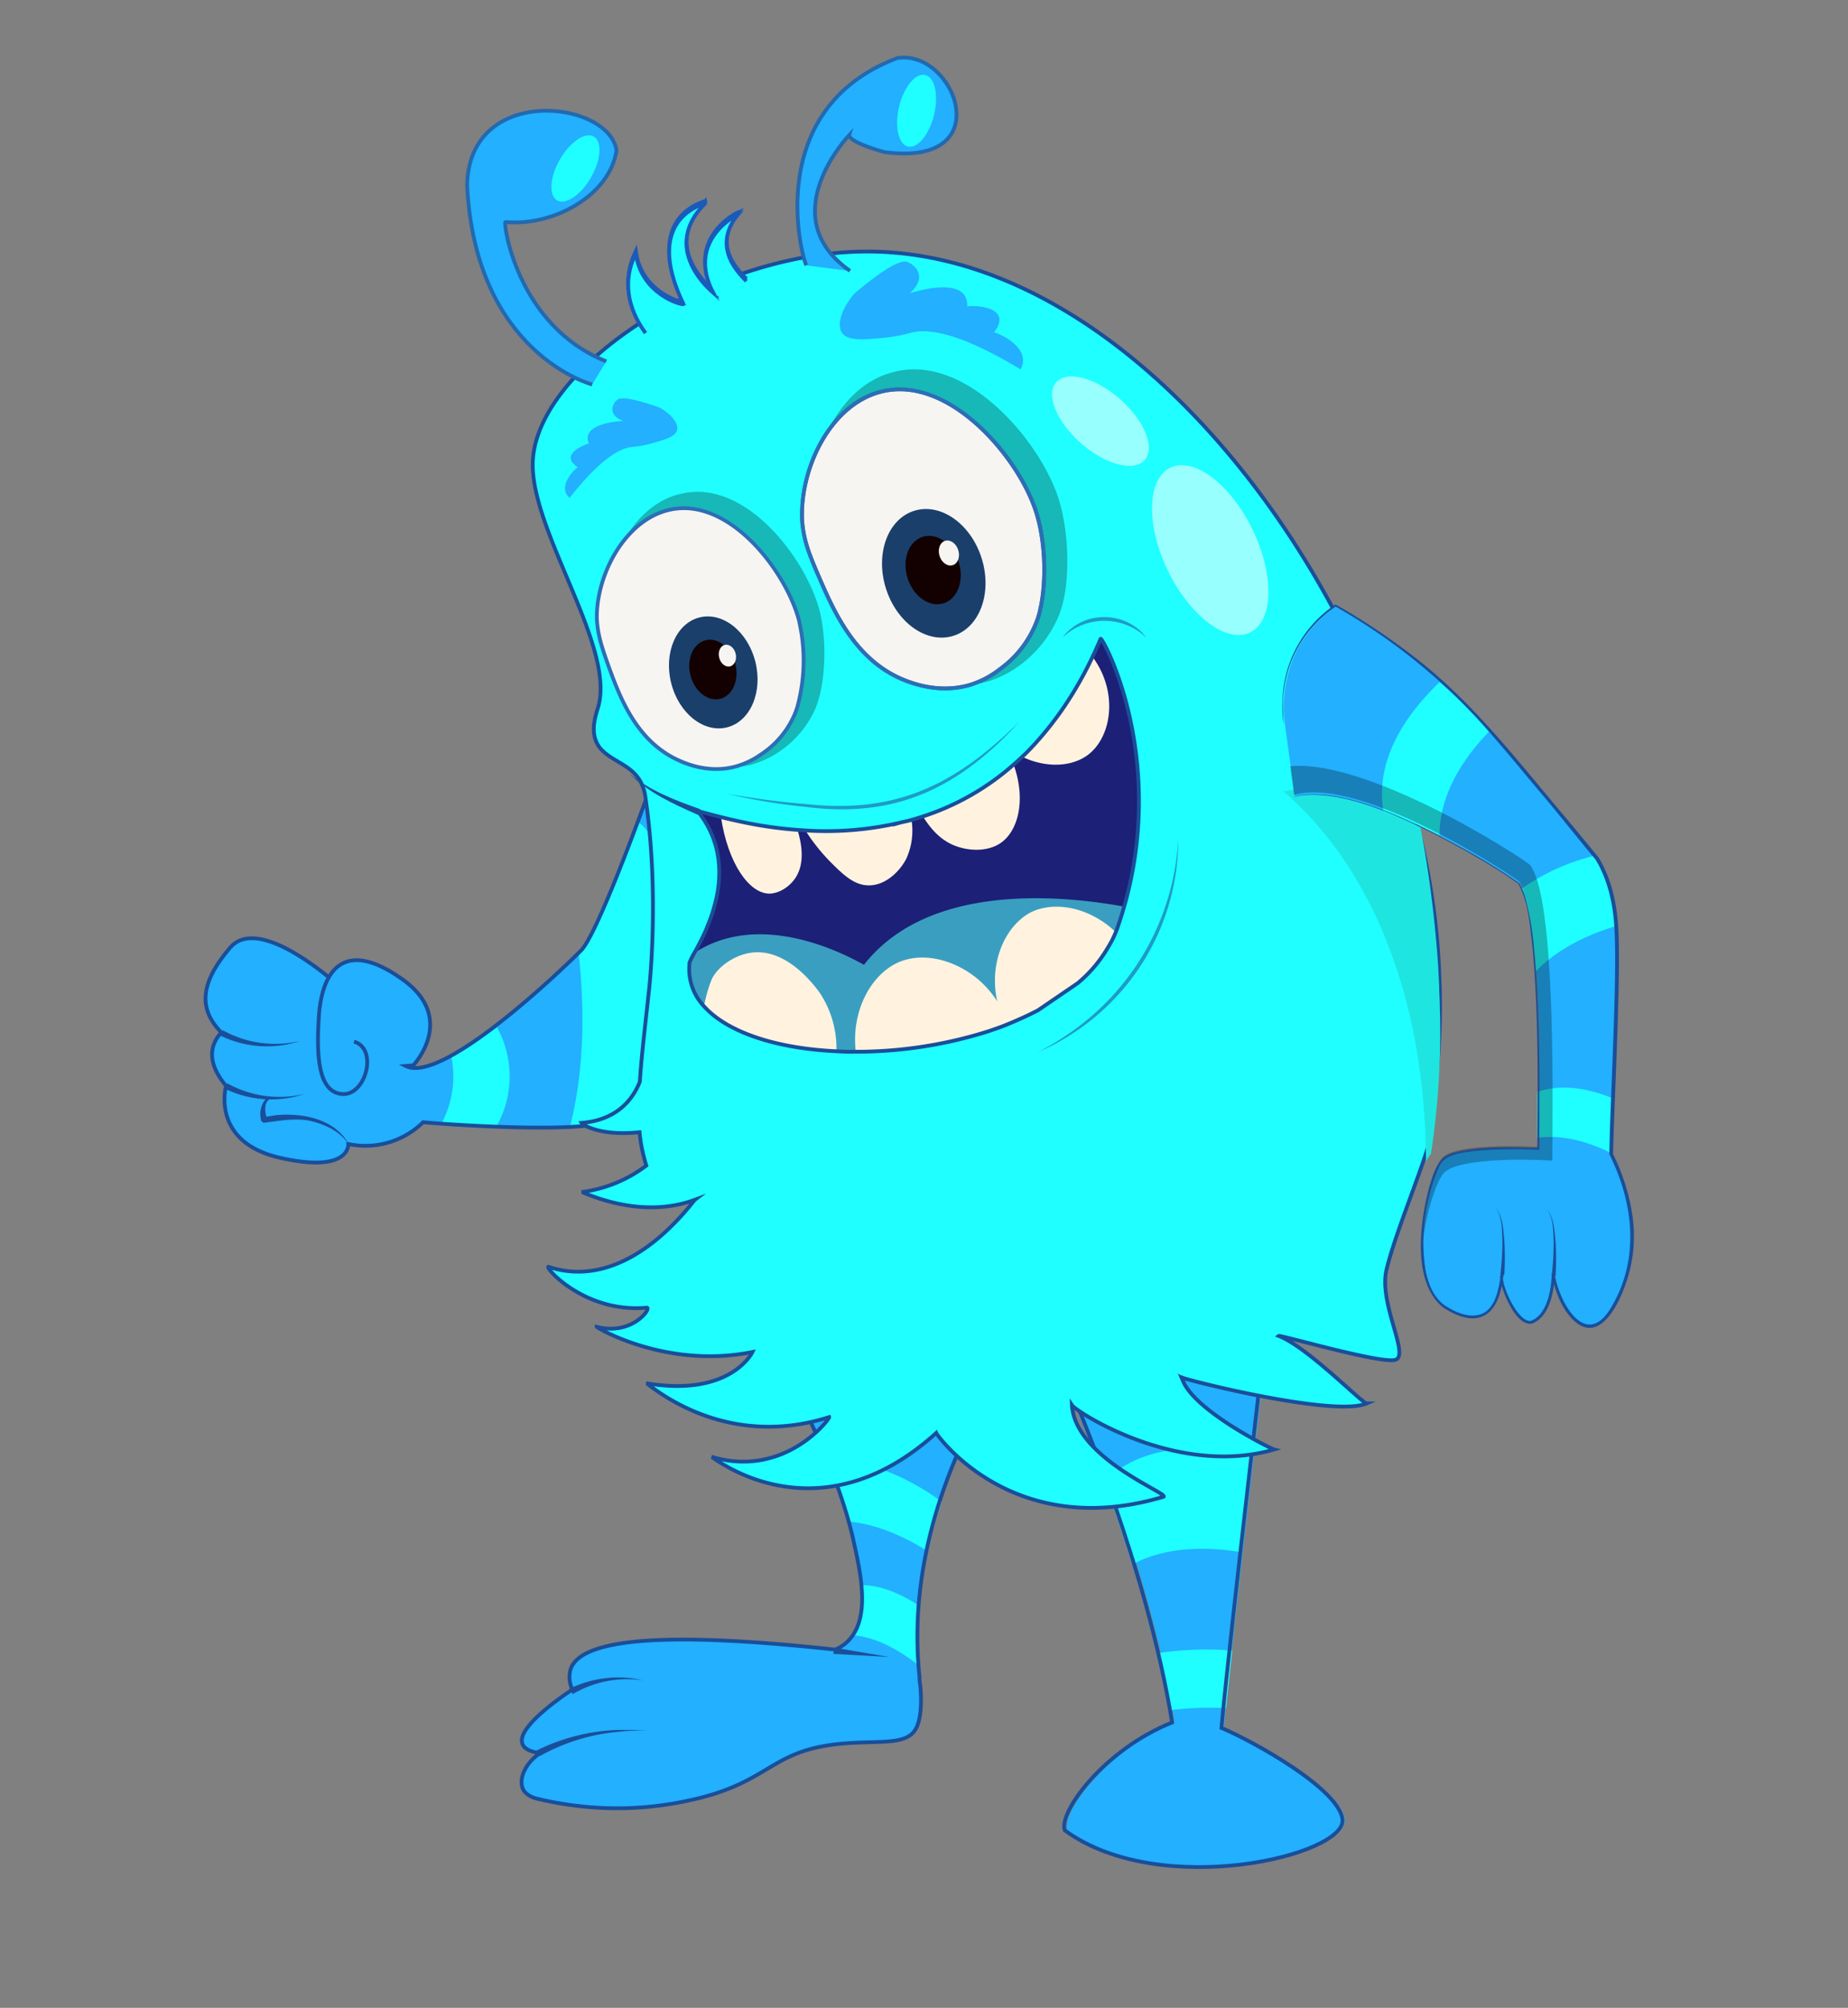 <svg id="Layer_1" data-name="Layer 1" xmlns="http://www.w3.org/2000/svg" xmlns:xlink="http://www.w3.org/1999/xlink" width="488.64" height="530.82" viewBox="0 0 488.64 530.82">
  <rect x="0" y="0" width="488.64" height="530.82" fill="#808080" stroke="none"/>
  <defs>
    <style>
      .cls-1, .cls-14, .cls-19, .cls-6 {
        fill: none;
      }

      .cls-2, .cls-20 {
        fill: #22b0ff;
      }

      .cls-16, .cls-3 {
        fill: #1fffff;
      }

      .cls-4 {
        fill: #1a4e99;
      }

      .cls-5 {
        fill: #a5cf47;
      }

      .cls-6 {
        stroke: #1a4e99;
      }

      .cls-14, .cls-15, .cls-16, .cls-19, .cls-20, .cls-6 {
        stroke-miterlimit: 10;
      }

      .cls-7 {
        fill: #1c2077;
      }

      .cls-8 {
        fill: #3a9ec1;
      }

      .cls-9 {
        fill: #fff3df;
      }

      .cls-10, .cls-15 {
        fill: #f7f5f2;
      }

      .cls-11 {
        opacity: 0.28;
      }

      .cls-12 {
        fill: #1a3f6b;
      }

      .cls-13 {
        fill: #130101;
      }

      .cls-14, .cls-15 {
        stroke: #2d6eb5;
      }

      .cls-16 {
        stroke: #1a5bba;
      }

      .cls-17 {
        opacity: 0.54;
      }

      .cls-18 {
        fill: #fff;
      }

      .cls-19, .cls-20 {
        stroke: #2369af;
      }

      .cls-21 {
        fill: #1fe5e0;
      }

      .cls-22 {
        opacity: 0.56;
      }

      .cls-23 {
        clip-path: url(#clip-path);
      }

      .cls-24 {
        clip-path: url(#clip-path-2);
      }

      .cls-25 {
        fill: #191c3f;
      }

      .cls-26 {
        opacity: 0.57;
      }

      .cls-27 {
        opacity: 0.8;
      }

      .cls-28 {
        fill: #f4edf9;
      }

      .cls-29 {
        fill: #a0e6f9;
      }

      .cls-30 {
        opacity: 0.89;
      }

      .cls-31 {
        opacity: 0.7;
      }

      .cls-32 {
        fill: #f9e9aa;
      }
    </style>
    <clipPath id="clip-path">
      <rect class="cls-1" x="-392.97" y="-1720.41" width="1600" height="900"/>
    </clipPath>
    <clipPath id="clip-path-2">
      <rect class="cls-1" x="-9369.81" y="-1955.1" width="10800" height="2050"/>
    </clipPath>
  </defs>
  <g>
    <g>
      <path class="cls-2" d="M138.38,473.17c.16.33,1,1.65,3.46,2.31A92.12,92.12,0,0,0,160,478a88,88,0,0,0,21.28-1.82c21.94-4.45,21.77-12.86,39.42-15,10.73-1.32,18.81.66,21.45-4.12,2.14-3.8,1.15-11.71,1.15-11.71a8.28,8.28,0,0,1-.16-2c-1.82-17.16.33-39.26,13-65.49-23.42-5.78-46.68-11.55-46.68-11.39a138.08,138.08,0,0,1,6.59,13.2c3.47,7.75,7.43,17.82,9.57,27.38s4.62,21.12-1.65,27.06a11.09,11.09,0,0,1-3.13,2c-44.05-4.79-67.31-3.14-70,5.28a7.58,7.58,0,0,0,.5,5.28c-5.44,3.63-14.68,10.55-13.2,14.35.33,1,1.49,2,4.62,2.47h0C138.54,466.41,137.06,470.7,138.38,473.17Z"/>
      <path class="cls-3" d="M243,440.37a105,105,0,0,1,0-15.86c-4.3-2.86-9.66-5.41-15.08-5.44.48,5,.08,9.78-2.34,13.26C232.25,432.85,238.67,436.89,243,440.37Z"/>
      <path class="cls-2" d="M209.48,366.61a135.64,135.64,0,0,1,6.59,13.19c1,2.31,2.15,4.95,3.3,7.59a146.13,146.13,0,0,0,30,6.76A130.81,130.81,0,0,1,256.16,378C232.57,372.05,209.48,366.28,209.48,366.61Z"/>
      <path class="cls-4" d="M142.72,464.27a51.75,51.75,0,0,1,20.95-6.44,55.84,55.84,0,0,1,7.42-.33c-2.47-.16-5-.16-7.42-.16a52.53,52.53,0,0,0-21.78,5.44l.83,1.49Z"/>
      <path class="cls-5" d="M310.76,455.36a49.36,49.36,0,0,1,.66,4.95"/>
      <path class="cls-5" d="M323.8,456.84c-.17,2.81-.33,4.46-.33,5"/>
      <path class="cls-2" d="M282.22,483.9c25.24,18.47,74.73,6.6,73.41-3-1.15-8.09-23.42-20.46-32-24.09,2.14-23.92,14-123.72,14-124.71S285,370.4,285,370.4s19.13,44.21,25.57,85C292.62,462.62,280.58,479.28,282.22,483.9Z"/>
      <path class="cls-3" d="M306.12,437.06c1.21,5,2.31,10,3.25,15.08a82.65,82.65,0,0,1,14.84-.55c.45-4.31,1-9.49,1.64-15.23A85,85,0,0,0,306.12,437.06Z"/>
      <path class="cls-2" d="M285.19,374s3.8,8.91,8.75,22.6a150.89,150.89,0,0,0,37.44-11.38c2.81-24.42,5.28-45.86,5.61-49C330.23,340.54,285.19,374,285.19,374Z"/>
      <polygon class="cls-4" points="220.38 437.24 235.07 438.06 220.55 435.59 220.38 437.24"/>
      <path class="cls-4" d="M151.43,447.88a28.33,28.33,0,0,1,18.64-3.63,28.84,28.84,0,0,0-19.63,2.31c.16-.17,1,1.32,1,1.32Z"/>
      <path class="cls-3" d="M219.07,386.45a153,153,0,0,1,5.5,15.82c7.92.76,15.5,4.54,20.79,7.87A123.85,123.85,0,0,1,249,397C243.21,392.76,231,385.32,219.07,386.45Z"/>
      <path class="cls-3" d="M292,391.69c2.28,6.32,4.86,13.81,7.37,21.93,9.32-5.1,20.8-4.56,28.45-3.32,1-8.52,2-17.33,3-25.83C322.38,382.59,303.5,380.05,292,391.69Z"/>
      <path class="cls-6" d="M138.38,473.17c.16.33,1,1.65,3.46,2.31A92.12,92.12,0,0,0,160,478a88,88,0,0,0,21.28-1.82c21.94-4.45,21.77-12.86,39.42-15,10.73-1.32,18.81.66,21.45-4.12,2.14-3.8,1.15-11.71,1.15-11.71a8.28,8.28,0,0,1-.16-2c-1.82-17.16.33-39.26,13-65.49-23.42-5.78-46.68-11.55-46.68-11.39a138.08,138.08,0,0,1,6.59,13.2c3.47,7.75,7.43,17.82,9.57,27.38s4.62,21.12-1.65,27.06a11.09,11.09,0,0,1-3.13,2c-44.05-4.79-67.31-3.14-70,5.28a7.58,7.58,0,0,0,.5,5.28c-5.44,3.63-14.68,10.55-13.2,14.35.33,1,1.49,2,4.62,2.47h0C138.54,466.41,137.06,470.7,138.38,473.17Z"/>
      <path class="cls-6" d="M281.56,483.9c25.24,18.47,74.73,6.6,73.41-3-1.15-8.09-23.42-20.46-32-24.09,2.14-23.92,14-123.72,14-124.71s-52.62,38.27-52.62,38.27,19,44.21,25.57,85C291.79,462.62,279.75,479.28,281.56,483.9Z"/>
    </g>
    <g>
      <path class="cls-2" d="M87.15,258.53c-6.43-5.28-20.12-15-26.23-8.08-7.75,9.07-8.74,16-2.47,22.43.49.17-6.43,4.95,1.32,14.19-.17.66-3.8,14.85,14.19,19,18.8,4.29,18.14-3.63,18.14-3.63a21.79,21.79,0,0,0,19.8-5.77c.49.16,44,3.63,50.48-.83,6.43-4.29,12.86-24.25,12.86-24.25V199s-16.33,47-21.61,52.29-36.78,35.47-46.35,30.52l2-.16s11.87-12.54-3.14-22.93c-15-10.56-20.78-2.31-21.77,9.23-.83,11.55-.17,20.79,6.1,21.28s9.57-12,3.14-13.85"/>
      <path class="cls-3" d="M116.59,297.3c3.47.25,8.73.58,14.49.82a26.76,26.76,0,0,0,.3-26.57,94,94,0,0,1-12,8,27,27,0,0,1,.48,4.62A26.62,26.62,0,0,1,116.59,297.3Z"/>
      <path class="cls-3" d="M150.83,297.46c5.77-.16,10.23-.82,12-2,6.43-4.29,12.87-24.25,12.87-24.25V230.82c-1.49-6.44-3.8-11.22-6.77-13.36-5.11,13.69-11.71,30.51-14.84,33.48L153,252.1C154.46,265,154.79,281.46,150.83,297.46Z"/>
      <path class="cls-6" d="M87.15,258.53c-6.43-5.28-20.12-15-26.23-8.08-7.75,9.07-8.74,16-2.47,22.43.49.17-6.43,4.95,1.32,14.19-.17.66-3.8,14.85,14.19,19,18.8,4.29,18.14-3.63,18.14-3.63a21.79,21.79,0,0,0,19.8-5.77c.49.16,44,3.63,50.48-.83,6.43-4.29,12.86-24.25,12.86-24.25V199s-16.33,47-21.61,52.29-36.78,35.47-46.35,30.52l2-.16s11.87-12.54-3.14-22.93c-15-10.56-20.78-2.31-21.77,9.23-.83,11.55-.17,20.79,6.1,21.28s9.57-12,3.14-13.85"/>
      <path class="cls-4" d="M58.12,273.71a28,28,0,0,0,21.28,1.48,28.56,28.56,0,0,1-20.46-2.8l-.82,1.32Z"/>
      <path class="cls-4" d="M59.27,287.73a28,28,0,0,0,21.28,1.48,28.53,28.53,0,0,1-20.45-2.8l-.83,1.32Z"/>
      <path class="cls-4" d="M92.27,302.58c-3.63-6.77-12.21-8.42-19.3-7.76-1,.17-2.15.33-3.14.5h.5c.33.16.16.16.16.16-.49-1.65-.82-4.45,1.32-5.11v-.17a2,2,0,0,0-1.81.66A6.35,6.35,0,0,0,69,296a1,1,0,0,0,.82.82c4-.49,8.25-1.32,12.21-.49,4.12,1,7.92,2.8,10.23,6.27Z"/>
    </g>
    <path class="cls-3" d="M145,334.9c-1,.15,9.68,12.35,26.08,10.81,1.13.26-4,7.47-13.3,5.07,0,.22,18.52,11.24,41.19,6.65-.48,1-6.65,11.87-28.1,8.26.58,0,19.88,18,48.38,8.95.18.51-11.87,16.32-31.14,10.48.46.14,27.71,22.33,59.44-6.28.21.54,20.18,28.84,60.14,16.85,1.12-1-22.47-9.87-24.18-23.42a5.83,5.83,0,0,1-.09-.84,2.66,2.66,0,0,0,.8.77c4.71,3.7,29.25,17.84,52.7,11-1-.26-20.62-10-24.07-18a6.27,6.27,0,0,1-.37-1.05,14.72,14.72,0,0,0,1.69.54c7.77,2.17,39.65,9.64,47.22,6.33-1.2,0-15.76-15-23.29-17.83.39-.34,26.77,7.36,30.8,6.33s-4.4-14.9-2.3-23.8,8.8-25,11.09-32.89c1.17-4,1.94-13.47,2.44-21.71,0,0,0,0,0-.06a177.13,177.13,0,0,0,.43-23.54c-2.94-85.47-74.8-192.91-153.35-191-40.28,1-85.51,30.76-86.34,55.67-.6,18.15,21.86,48.64,17.33,64.6-.66,2.32-2.48,7,.32,10.79,3,3.83,8.91,4.51,11.22,9.83a12.45,12.45,0,0,1,.83,2.74c4,26.63,1,52,1,52-1.09,10-2,17.62-2.39,23.84v0c-2,5-6.31,10.14-15.43,10.88.21.39,4.66,3.56,15.36,2.46.1,1.21.27,2.37.47,3.5a46.92,46.92,0,0,0,1.32,5.32,36,36,0,0,1-17.14,7c.54,0,10.22,4.95,21.73,3.88a32,32,0,0,0,8.28-1.86c-.26.2-2.27,3-5.63,6.38C171.38,330.44,159.17,339.63,145,334.9Z"/>
    <path class="cls-6" d="M145,334.9c-1,.15,9.68,12.35,26.08,10.81,1.13.26-4,7.47-13.3,5.07,0,.22,18.52,11.24,41.19,6.65-.48,1-6.65,11.87-28.1,8.26.58,0,19.88,18,48.38,8.95.18.51-11.87,16.32-31.14,10.48.46.14,27.71,22.33,59.44-6.28.21.54,20.18,28.84,60.14,16.85,1.12-1-22.47-9.87-24.18-23.42a5.83,5.83,0,0,1-.09-.84,2.66,2.66,0,0,0,.8.77c4.71,3.7,29.25,17.84,52.7,11-1-.26-20.62-10-24.07-18a6.27,6.27,0,0,1-.37-1.05,14.72,14.72,0,0,0,1.69.54c7.77,2.17,39.65,9.64,47.22,6.33-1.2,0-15.76-15-23.29-17.83.39-.34,26.77,7.36,30.8,6.33s-4.4-14.9-2.3-23.8,8.8-25,11.09-32.89c1.17-4,1.94-13.47,2.44-21.71,0,0,0,0,0-.06a177.13,177.13,0,0,0,.43-23.54c-2.94-85.47-74.8-192.91-153.35-191-40.28,1-85.51,30.76-86.34,55.67-.6,18.15,21.86,48.64,17.33,64.6-.66,2.32-2.48,7,.32,10.79,3,3.83,8.91,4.51,11.22,9.83a12.45,12.45,0,0,1,.83,2.74c4,26.63,1,52,1,52-1.09,10-2,17.62-2.39,23.84v0c-2,5-6.31,10.14-15.43,10.88.21.39,4.66,3.56,15.36,2.46.1,1.21.27,2.37.47,3.5a46.92,46.92,0,0,0,1.32,5.32,36,36,0,0,1-17.14,7c.54,0,10.22,4.95,21.73,3.88a32,32,0,0,0,8.28-1.86c-.26.2-2.27,3-5.63,6.38C171.38,330.44,159.17,339.63,145,334.9Z"/>
    <g>
      <path class="cls-7" d="M190.17,229a30.86,30.86,0,0,1-.52,7.49q-.09.51-.21,1-.21,1-.48,1.95a46.65,46.65,0,0,1-1.87,5.4.11.11,0,0,1,0,0c-.59,1.36-1.17,2.61-1.73,3.74s-1.24,2.37-1.72,3.27a12.53,12.53,0,0,0-1.29,2.63s0,.06,0,.07A14.55,14.55,0,0,0,186.16,266a24.64,24.64,0,0,0,6,4.75q1.8,1,3.84,1.92a55.86,55.86,0,0,0,6.63,2.34c1.57.44,3.22.84,4.92,1.19s3.44.64,5.25.9h0c2.69.37,5.49.64,8.35.8h0a50.93,50.93,0,0,0,5.1.13,115.11,115.11,0,0,0,35.17-5.41c1.49-.51,3-1,4.47-1.63.2-.06.4-.15.6-.23,2.71-1.18,5.42-2.34,8-3.68L285,259.86a35.67,35.67,0,0,0,8-9.45,27.48,27.48,0,0,0,2-4,15.94,15.94,0,0,0,.6-1.67c.6-1.72,1.12-3.4,1.61-5.08a105.7,105.7,0,0,0,2.71-12.18c.35-2.24.61-4.45.81-6.6,2.73-29.93-8.77-51.6-9.67-52l-.05,0c-.69,1.67-1.41,3.27-2.15,4.82a92.78,92.78,0,0,1-15.65,23.41c-1,1-2,2-3,3-.58.58-1.2,1.13-1.79,1.66l-.44.38a67,67,0,0,1-10.55,7.63A68.33,68.33,0,0,1,244,215.77c-1,.34-2,.65-3,.92l-.52.15a18.72,18.72,0,0,1-2.86.66,87.58,87.58,0,0,1-24.77,1.92c-.69,0-1.37-.09-2-.14-3.23-.23-6.37-.59-9.41-1-3.77-.62-7.42-1.41-10.82-2.26-2.21-.56-4.33-1.13-6.31-1.71l.18.23A25.41,25.41,0,0,1,190.17,229Z"/>
      <path class="cls-8" d="M182.26,254.58a.68.68,0,0,0,0,.24,14.35,14.35,0,0,0,3.82,11.29c6.36,7.13,19.69,11.21,35,11.92,1.65.09,3.31.19,5.12.12a115.78,115.78,0,0,0,35.17-5.42c1.69-.58,3.38-1.14,5.07-1.86,2.87-1.17,5.42-2.34,8-3.68L284.9,260a35.6,35.6,0,0,0,8-9.45,25.77,25.77,0,0,0,2.64-5.63c.61-1.76,1.16-3.52,1.65-5.25h0c-17.79-3.22-52-6-68.73,15.38-.26.1-25.44-15.82-44.81-3.15l0,0A13,13,0,0,0,182.26,254.58Z"/>
      <path class="cls-9" d="M263.11,257.89a25.62,25.62,0,0,0,2.81,13.05c.2-.06.39-.15.59-.23,2.71-1.18,5.42-2.34,8-3.68L285,259.86a35.3,35.3,0,0,0,8-9.45,26.55,26.55,0,0,0,2-4c-6.71-6.45-15.86-8.27-22.16-5.35C267.4,243.75,263.54,250.31,263.11,257.89Z"/>
      <path class="cls-9" d="M226.28,278a115.28,115.28,0,0,0,35.18-5.43c1.68-.56,3.37-1.12,5.06-1.85a26.18,26.18,0,0,0-8.39-12.22c-6.48-5.16-14.65-6.78-20.76-4C230.08,257.88,225.06,267.51,226.28,278Z"/>
      <path class="cls-9" d="M186.16,266c6.37,7.13,19.69,11,35,11.91a26.52,26.52,0,0,0-4.41-15.45c-.92-1.21-8.71-12.4-18.73-10.49-3.5.62-7.95,3.18-9.81,6.87A37.18,37.18,0,0,0,186.16,266Z"/>
      <path class="cls-9" d="M270.24,200.05c6.24,3,13.05,2.76,17.37-.44,6.42-4.76,8.15-16.75,1.24-26a92.45,92.45,0,0,1-15.65,23.4C272.23,198.1,271.25,199.1,270.24,200.05Z"/>
      <path class="cls-9" d="M257.45,209.71A68.51,68.51,0,0,1,244,215.77c1.6,2.58,3.93,5.7,7.62,7.44,4,1.87,9.34,2.07,12.86-.27,4.87-3.23,6.84-11.72,3.51-20.86A66.05,66.05,0,0,1,257.45,209.71Z"/>
      <path class="cls-9" d="M237.67,217.5a88,88,0,0,1-24.78,1.93,49.87,49.87,0,0,0,6.71,8.46c3.4,3.41,6.43,6.36,10.5,6.17,4.3-.19,7.85-3.79,9.52-7A17.81,17.81,0,0,0,241,216.69l-.51.15A19,19,0,0,1,237.67,217.5Z"/>
      <path class="cls-9" d="M190.63,216c1.86,12.31,7.46,20.17,12.74,20.25,2.69,0,5.58-1.91,7.13-4.42,2.35-3.84,1.46-8.82.36-12.54-3.23-.23-6.38-.59-9.41-1C197.67,217.63,194,216.84,190.63,216Z"/>
    </g>
    <path class="cls-6" d="M183.64,251.85a20.69,20.69,0,0,0-1.33,2.65.68.68,0,0,0,0,.24A14.31,14.31,0,0,0,186.12,266c6.36,7.13,19.69,11.21,35,11.92,1.65.09,3.31.19,5.12.13a115.79,115.79,0,0,0,35.17-5.43c1.69-.58,3.38-1.14,5.07-1.86,2.87-1.17,5.42-2.34,8-3.68l10.5-7.17a35.45,35.45,0,0,0,8-9.45,25.77,25.77,0,0,0,2.64-5.63c.61-1.75,1.16-3.52,1.65-5.25a99.25,99.25,0,0,0,2.68-12.19c.35-2.23.61-4.44.81-6.6,2.71-30.33-9.19-52.14-9.73-51.91-.69,1.62-1.39,3.2-2.12,4.71a99.46,99.46,0,0,1-6.13,11.12,88.63,88.63,0,0,1-9.55,12.4c-.94,1-1.88,2-2.84,2.87-.76.74-1.53,1.44-2.32,2.11a67.78,67.78,0,0,1-23.93,13.72c-1,.33-2,.64-3,.92l-.57.16c-1,.27-1.83.39-2.84.67a86.89,86.89,0,0,1-24.61,2l-2.12-.15c-3.25-.23-6.43-.62-9.49-1.11-3.76-.62-7.39-1.41-10.78-2.26-2.16-.53-4.22-1.09-6.16-1.64l-.19-.05A24.94,24.94,0,0,1,190.13,229a30.26,30.26,0,0,1-.51,7.48c-.05.34-.13.68-.21,1-.14.67-.3,1.32-.49,2a40.51,40.51,0,0,1-1.86,5.39.08.08,0,0,1,0,.06c-.55,1.36-1.15,2.61-1.72,3.74S184.13,251,183.64,251.85Z"/>
    <path class="cls-4" d="M185.13,213.92c-6.64-2.36-13.43-4.9-18.79-9.5,5,5.08,11.6,8.1,18.21,11l.58-1.46Z"/>
    <path class="cls-10" d="M161,176.36c2.85,7.76,7,19,17.63,24.27,1.75.83,8.18,4,15.62,2.08a21.21,21.21,0,0,0,6.83-3.17,23.88,23.88,0,0,0,8.77-10.07,17.74,17.74,0,0,0,1.12-3.08,46.53,46.53,0,0,0,.22-22.66c-3.58-13.07-18.7-32.76-34.47-28.88-11.49,2.81-19,17-18.91,28.49C158,167.88,159.13,171.08,161,176.36Z"/>
    <path class="cls-11" d="M164.81,143.1c3.15-4.27,7.33-7.52,12.21-8.7,15.76-3.79,31,15.92,34.46,29a46.64,46.64,0,0,1-.23,22.66,32.65,32.65,0,0,1-1.11,3.09,23.91,23.91,0,0,1-8.78,10.06,22.68,22.68,0,0,1-6.83,3.18c-.5.12-1.11.23-1.62.36a20.25,20.25,0,0,0,5.68-.58,24.86,24.86,0,0,0,7.24-3.31,27,27,0,0,0,9.34-10.58,21,21,0,0,0,1.24-3.27c1.83-6,2.26-16.18.2-23.93-3.77-13.79-19.72-34.58-36.49-30.54C173.54,131.94,168.32,136.91,164.81,143.1Z"/>
    <ellipse class="cls-12" cx="188.59" cy="177.77" rx="11.48" ry="14.98" transform="translate(-37.33 50.78) rotate(-13.97)"/>
    <ellipse class="cls-13" cx="188.49" cy="177.01" rx="6.13" ry="7.98" transform="translate(-37.15 50.73) rotate(-13.97)"/>
    <ellipse class="cls-10" cx="192.33" cy="173.34" rx="2.24" ry="2.92" transform="translate(-36.15 51.55) rotate(-13.97)"/>
    <path class="cls-14" d="M161,176.36c2.85,7.76,7,19,17.63,24.27,1.75.83,8.18,4,15.62,2.08a21.21,21.21,0,0,0,6.83-3.17,23.88,23.88,0,0,0,8.77-10.07,17.74,17.74,0,0,0,1.12-3.08,46.53,46.53,0,0,0,.22-22.66c-3.58-13.07-18.7-32.76-34.47-28.88-11.49,2.81-19,17-18.91,28.49C158,167.88,159.13,171.08,161,176.36Z"/>
    <path class="cls-15" d="M216.68,152.83c3.82,8.76,9.36,21.5,22,26.79,2.07.84,9.72,4,18.17,1.33a24.6,24.6,0,0,0,7.66-4.14A27.61,27.61,0,0,0,274,164.58a19.76,19.76,0,0,0,1.08-3.63c1.55-6.76,1.52-17.82-1.31-26.17-5-14.84-23.85-36.53-41.78-30.95-13.07,4-20.72,20.92-19.86,34.19C212.59,143.25,214.11,146.87,216.68,152.83Z"/>
    <path class="cls-11" d="M218.73,114.17c3.34-5.15,8-9.18,13.5-10.89,17.92-5.46,36.85,16.24,41.77,31.07,2.83,8.35,2.86,19.41,1.31,26.17-.17.66-.5,2-1.08,3.63a27.61,27.61,0,0,1-9.43,12.23,26,26,0,0,1-7.66,4.13c-.58.18-1.27.36-1.85.54a23.37,23.37,0,0,0,6.52-1.07,28.94,28.94,0,0,0,8.13-4.32,31.13,31.13,0,0,0,10-12.86,25.42,25.42,0,0,0,1.21-3.85c1.69-7.09,1.49-18.84-1.42-27.64-5.31-15.65-25.16-38.55-44.23-32.73C228,100.69,222.36,106.79,218.73,114.17Z"/>
    <ellipse class="cls-12" cx="246.9" cy="151.59" rx="13.27" ry="17.32" transform="translate(-34.03 80.75) rotate(-17.4)"/>
    <ellipse class="cls-13" cx="246.73" cy="150.73" rx="7.09" ry="9.22" transform="translate(-33.78 80.66) rotate(-17.4)"/>
    <ellipse class="cls-10" cx="250.9" cy="146.22" rx="2.59" ry="3.37" transform="translate(-32.24 81.7) rotate(-17.4)"/>
    <path class="cls-14" d="M216.68,152.83c3.82,8.76,9.36,21.5,22,26.79,2.07.84,9.72,4,18.17,1.33a24.6,24.6,0,0,0,7.66-4.14A27.61,27.61,0,0,0,274,164.58a19.76,19.76,0,0,0,1.08-3.63c1.55-6.76,1.52-17.82-1.31-26.17-5-14.84-23.85-36.53-41.78-30.95-13.07,4-20.72,20.92-19.86,34.19C212.59,143.25,214.11,146.87,216.68,152.83Z"/>
    <path class="cls-2" d="M226,77.53c.29-.19,10.8-9.44,13.84-8.29s5,4.67.65,8.29c0,.1,15.64-5.34,15.26,3.53.19-.38,12.69-.57,7.06,6.87.48-.19,10.2,3.72,7.06,9.72-16.62-10-24.77-10.89-29.15-9.64a42.74,42.74,0,0,1-7.57,1.35c-4.86.43-9,.8-10.49-1.34S222.54,81.5,226,77.53Z"/>
    <path class="cls-2" d="M174.27,107.69c-.23,0-9.37-3.5-11.07-2s-2.14,4.29,1.61,5.57c0,.06-11.51.37-9.08,6.06-.22-.2-8.42,2.75-2.91,6.21-.36,0-5.75,4.94-2.21,8.09,8.38-10.6,13.47-13.21,16.64-13.47a30,30,0,0,0,5.27-1c3.28-.92,6.06-1.69,6.51-3.46S177.48,109.44,174.27,107.69Z"/>
    <g>
      <path class="cls-16" d="M197.34,73.73c-1.19-1.42-9.62-8.56-2.19-17.65-.27.1-13.82,6.79-6.59,20.68-.48-.43-14.24-11.61-2-23.69.07.29-17,3.48-5.84,26.75-.52.28-11.14-2.63-12.59-13.36-.33.76-5.72,9.66,2.56,21"/>
      <path class="cls-16" d="M197.34,74.33c-1.19-1.42-9.62-8.56-2.19-17.65-.27.1-13.82,6.79-6.59,20.68-.48-.43-14.24-11.61-2-23.69.07.29-17,3.48-5.84,26.75-.52.28-11.14-2.63-12.59-13.36-.33.76-5.72,9.66,2.56,21"/>
    </g>
    <g class="cls-17">
      <ellipse class="cls-18" cx="290.98" cy="111.33" rx="7.79" ry="15.57" transform="translate(15.57 256.99) rotate(-48.81)"/>
      <ellipse class="cls-18" cx="319.99" cy="145.41" rx="12.44" ry="24.2" transform="translate(-31.38 154.03) rotate(-25.84)"/>
    </g>
    <path class="cls-2" d="M212.84,70.11c-1.17-1.91-11.79-41.17,24-54.75,15.34-2.55,27.33,29.07-3.44,24.83-9.76-2.76-9.23-4.46-9.23-4.46s-20.48,21.44.21,35.87"/>
    <path class="cls-19" d="M213.21,70.11c-1.17-1.91-11.79-41.17,24-54.75,15.34-2.55,27.33,29.07-3.45,24.83-9.76-2.76-9.23-4.46-9.23-4.46s-20.48,21.44.22,35.87"/>
    <ellipse class="cls-3" cx="242.36" cy="29.27" rx="9.73" ry="4.75" transform="translate(156.84 257.93) rotate(-76.38)"/>
    <path class="cls-20" d="M160.3,95.54C136.59,86.09,133,58.74,133.63,58.7c12.64,1.19,27.6-7,29.4-18.94-2.08-13.34-39.19-17.59-39.52,9.39,2.34,44.53,33.07,52.5,33.07,52.5"/>
    <ellipse class="cls-3" cx="152.16" cy="44.55" rx="9.73" ry="4.75" transform="translate(37.57 154.12) rotate(-60.04)"/>
    <path class="cls-21" d="M339.41,209.25a94.63,94.63,0,0,1,21.44,27.22A101,101,0,0,1,367,249.83c5.77,14.68,9.9,33.49,10.06,57.24a15,15,0,0,1,1-1.65l.17-.16c0-.17.16-.17.16-.33a212.67,212.67,0,0,0,2.31-25.08q.25-6.68,0-13.85c0-1.82-.16-3.47-.16-5.28-.17-3.47-.33-6.93-.66-10.4a305.06,305.06,0,0,0-4.29-31.67c-10.23-5.11-21.78-9.9-30.69-10.06h-.66A32.84,32.84,0,0,0,339.41,209.25Z"/>
    <g class="cls-22">
      <path class="cls-4" d="M303.1,168.55a16.08,16.08,0,0,0-22.15,0c5.43-7.3,16.73-7.15,22.15,0Z"/>
    </g>
    <g class="cls-22">
      <path class="cls-4" d="M269.65,190.72c-15.95,17.44-32.55,25.68-56.44,22.62a166.14,166.14,0,0,1-20.82-3.44c6.92,1.17,13.89,2.14,20.89,2.68,24.05,2.6,39.49-5.32,56.37-21.86Z"/>
    </g>
    <g class="cls-22">
      <path class="cls-4" d="M311.55,221.8a61.07,61.07,0,0,1-22,47.05,62,62,0,0,1-15.14,9.32,71.28,71.28,0,0,0,14.64-9.91,66.41,66.41,0,0,0,22.5-46.46Z"/>
    </g>
    <g>
      <path class="cls-2" d="M342.4,210.72c17.81-5.45,60.21,22.93,59.55,22.93,5.61,8.08,5.28,51.3,5.11,70.11-7.92-.33-22.27-.5-25.4,3-4.13,4.46-10.56,34,2.31,39.76,7.09,3.63,12,1.65,13.36-8.41a2,2,0,0,1,.17-1h0c-.17.16-.17.49-.17,1,.33,3,4.12,11.71,7.59,11.54,2.64-.16,6.1-5.27,6.1-12.86,1.49,8.08,5.61,13.69,9.57,13.85,5.44.17,9.07-10.88,9.73-13,4.13-13-.66-25.57-4-32.49.33-11.22.66-20.13.83-25.24,1.15-32.17,1.81-42.07-4.62-53-.5-.66-3.3-4.12-9.07-11-13-15.51-19.47-23.42-25.74-29.69a155.39,155.39,0,0,0-34.31-26.07A32.23,32.23,0,0,0,342.89,172a34.07,34.07,0,0,0-3.13,19.47"/>
      <path class="cls-3" d="M406.48,288.67c0,4.25,0,8.37,0,12.14,6.89-1,14,1.28,19.46,4,.19-5.85.36-10.75.47-14.45C420.47,287.88,413.22,286.35,406.48,288.67Z"/>
      <path class="cls-3" d="M365.82,214.56a121.32,121.32,0,0,1,14.82,6.25c0-11.07,6.56-20.71,13.35-27.67-1.3-1.43-2.55-2.73-3.78-4-2.61-2.66-5.77-5.64-9.56-8.81C372.32,188.31,363.38,200.46,365.82,214.56Z"/>
      <path class="cls-4" d="M396.73,336.93a74.92,74.92,0,0,0,.53-9c-.14-2.92,0-6.2-1.8-8.68,1.94,2.39,2,5.73,2.3,8.66a74.68,74.68,0,0,1,0,9.1l-1-.09Z"/>
      <path class="cls-4" d="M410.28,337.35a76.76,76.76,0,0,0,.54-9c-.14-2.92,0-6.2-1.81-8.68,1.94,2.39,2,5.73,2.31,8.66a76.75,76.75,0,0,1,0,9.1l-1-.1Z"/>
      <path class="cls-3" d="M402.27,235c2,3.56,3.18,11.82,3.88,21.73,5.92-6.09,14-9.76,21.44-12-.58-7.07-2-12-5-17.07-.15-.2-.52-.66-1.12-1.41A57.07,57.07,0,0,0,402.27,235Z"/>
      <path class="cls-11" d="M341.15,202.57l1,7.59c18-5.45,60.21,22.93,59.55,22.93,5.61,8.08,5.28,51.47,4.95,70.11-7.92-.33-22.27-.5-25.4,3-2.48,2.8-5.77,14.68-5.28,24.91.66-9.41,3.63-18.48,5.77-21,3.63-3.79,19.8-3.79,28.71-3.29.16-20.95.66-69.12-5.78-78C405.65,228.8,362.93,200.59,341.15,202.57Z"/>
      <path class="cls-4" d="M342.05,210.67c13.21-3.48,34.22,7.88,45.85,14.22a155.81,155.81,0,0,1,13.8,8.6s0,0,.07.11,0,.17-.15.19l.12-.23a14.52,14.52,0,0,1,1.72,4.11,80.3,80.3,0,0,1,2.14,13.09c1.6,17.61,1.47,35.33,1.38,53V304h-.26a119.19,119.19,0,0,0-16.69.28c-3.38.53-7.86.63-9.51,4.17a49.55,49.55,0,0,0-3.64,27.09c.67,3.54,2,7.23,5,9.47,2.82,1.88,6.77,3.72,10.1,2.26,3.55-1.72,4.21-6.46,4.82-9.8a1,1,0,0,0,0-.37l.6.22c-.37,2.77,4.12,12.5,7.44,11.86,4.26-1.65,5.4-8.34,5.46-12.44l.76-.07c1.08,7.37,8.12,20.24,14.82,9.19,7.74-12.71,6.13-27.69-.29-40.59l-.05-.1v-.12c.17-13.83,2.12-45.89,1.36-59.27-.28-6.45-1.77-13.24-5.07-18.61-4.54-5.41-10.81-13.37-15.37-18.66-5.18-6.19-10.29-12.44-15.72-18.39A156.14,156.14,0,0,0,353,160.28h.25a32.18,32.18,0,0,0-6.65,5.95,31.08,31.08,0,0,0-7.1,16.21c-.5,3.2-.15,6.07-.12,9a37.72,37.72,0,0,1-.07-9A31.64,31.64,0,0,1,353,159.88l.12-.09.13.08a171.8,171.8,0,0,1,20.18,13.4c16.17,12.27,28.42,28.65,41.5,44l7.72,9.36c3.54,5.72,4.93,12.5,5.27,19.14.68,13.28-1.11,45.64-1.4,59.36a54.48,54.48,0,0,1,5.12,16.21,37.28,37.28,0,0,1-1.46,17.13c-1.89,6-7.36,17.63-14.54,10.16-3-3.21-4.49-7.54-5.32-11.77l.77-.07c-.08,4.47-1.34,11.47-6.09,13.17-4.22.57-7.77-8.39-8.34-11.81,0-.49-.1-.8.27-1.28l.51-.58.09.79c.06.38-.16.77-.17,1.07-1.27,10.3-7.1,13.26-15.9,7.42-8.21-6.81-6-22.9-3.45-32.08,1.12-3.53,2.25-7.84,6.44-8.68,7.27-1.88,14.88-1.45,22.3-1.27l-.26.25c.14-17.65.32-35.35-1.23-53-.73-5.73-.93-11.91-3.75-17.06l.12-.23c-.17,0-.15.22-.14.17s0,.05,0,0h0l0,0c-4.35-3.14-9-5.88-13.67-8.57-12.07-6.64-32.09-17.47-45.73-14.43Z"/>
    </g>
  </g>
  <g class="cls-23">
    <g class="cls-24">
      <rect class="cls-25" x="-3969.81" y="-1955.1" width="5400" height="2050" transform="translate(-2539.62 -1860.2) rotate(-180)"/>
      <g class="cls-26">
        <g>
          <g class="cls-27">
            <path class="cls-28" d="M434.56,124.68l5.1,12.69a4.38,4.38,0,0,0,4.43,2.73L457.71,139,445,144.06a4.37,4.37,0,0,0-2.73,4.42l1.14,13.63-5.1-12.69a4.38,4.38,0,0,0-4.43-2.72l-13.62,1.14L433,142.73a4.37,4.37,0,0,0,2.73-4.42Z"/>
            <path class="cls-29" d="M142.94,14l-2.22,5.58a1.94,1.94,0,0,0,.58,2.22L146,25.57l-5.58-2.23a2,2,0,0,0-2.22.58l-3.77,4.69L136.64,23a1.94,1.94,0,0,0-.58-2.21L131.37,17,137,19.26a1.93,1.93,0,0,0,2.21-.58Z"/>
            <g class="cls-30">
              <path class="cls-28" d="M120.85,101.79l1.4,8a2.62,2.62,0,0,0,2.24,2.14l8.08,1-8,1.4a2.61,2.61,0,0,0-2.14,2.24l-1,8.07-1.39-8a2.61,2.61,0,0,0-2.24-2.14l-8.08-1,8-1.4a2.6,2.6,0,0,0,2.14-2.23Z"/>
            </g>
          </g>
          <g class="cls-31">
            <path class="cls-28" d="M435.46,28.69a1.91,1.91,0,1,1-1.91-1.91A1.91,1.91,0,0,1,435.46,28.69Z"/>
            <path class="cls-29" d="M217.29,216.88a1.91,1.91,0,1,1-1.9-1.91A1.91,1.91,0,0,1,217.29,216.88Z"/>
            <path class="cls-28" d="M46.69,126.53a1.91,1.91,0,1,1-1.91-1.9A1.9,1.9,0,0,1,46.69,126.53Z"/>
            <path class="cls-28" d="M49.82,269.63a1.91,1.91,0,1,1-1.91-1.91A1.9,1.9,0,0,1,49.82,269.63Z"/>
            <path class="cls-32" d="M267.71,292.34a1.91,1.91,0,1,1-1.9-1.91A1.91,1.91,0,0,1,267.71,292.34Z"/>
            <path class="cls-29" d="M320.76,297.69a1.91,1.91,0,1,1-1.91-1.91A1.91,1.91,0,0,1,320.76,297.69Z"/>
            <path class="cls-28" d="M255,114.67a1.91,1.91,0,1,1-1.91-1.91A1.92,1.92,0,0,1,255,114.67Z"/>
            <path class="cls-28" d="M314,23.27a1.91,1.91,0,1,1-1.91-1.9A1.91,1.91,0,0,1,314,23.27Z"/>
            <circle class="cls-28" cx="68.33" cy="353.74" r="1.91"/>
          </g>
        </g>
      </g>
    </g>
  </g>
</svg>
